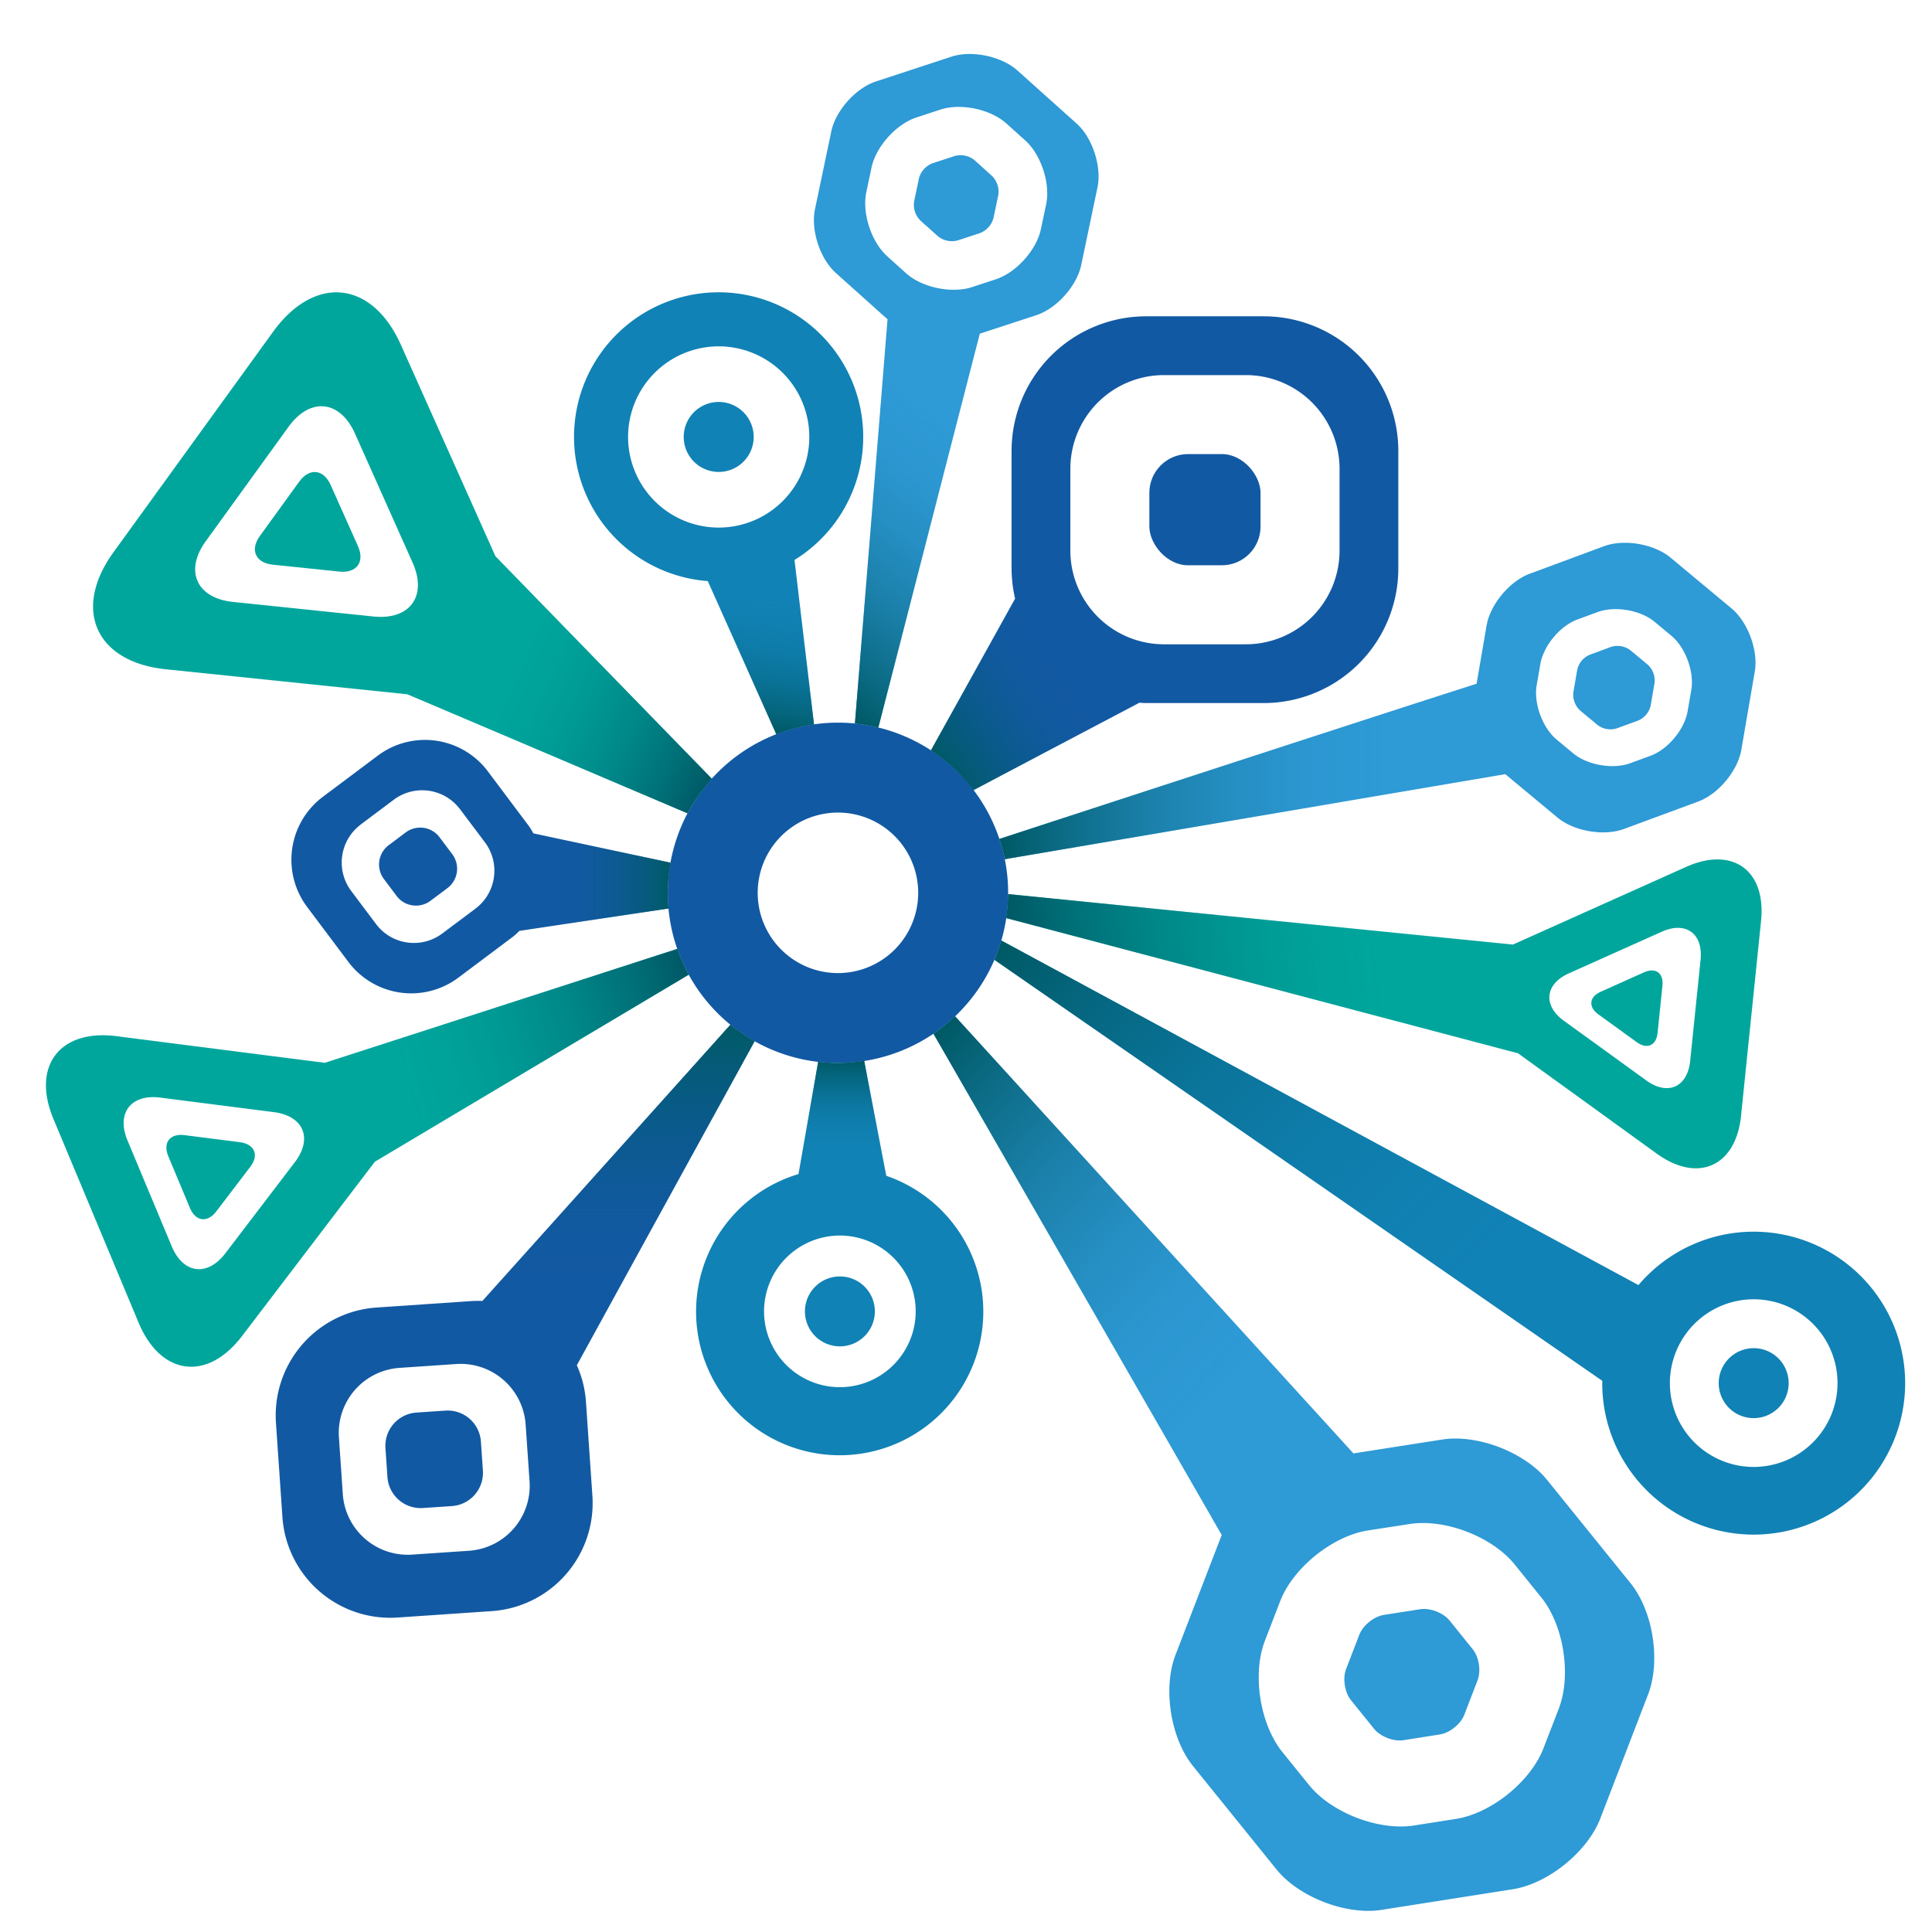 <svg id="Layer_1" data-name="Layer 1" width="28" height="28" xmlns="http://www.w3.org/2000/svg" xmlns:xlink="http://www.w3.org/1999/xlink" viewBox="0 0 1255.02 1255.02">
    <defs>
        <style>.cls-1{fill:#1259a3;}.cls-2{fill:#00a69c;}.cls-3{fill:#1182b5;}.cls-4{fill:#2e9ad6;}.cls-5{fill:url(#linear-gradient);}.cls-6{fill:url(#linear-gradient-2);}.cls-7{fill:url(#linear-gradient-3);}.cls-8{fill:url(#linear-gradient-4);}.cls-9{fill:url(#linear-gradient-5);}.cls-10{fill:url(#linear-gradient-6);}.cls-11{fill:url(#linear-gradient-7);}.cls-12{fill:url(#linear-gradient-8);}.cls-13{fill:url(#linear-gradient-9);}.cls-14{fill:url(#linear-gradient-10);}.cls-15{fill:url(#linear-gradient-11);}.cls-16{fill:url(#linear-gradient-12);}</style>
        <linearGradient id="linear-gradient" x1="693.68" y1="567.67" x2="1031.94" y2="905.93" gradientUnits="userSpaceOnUse">
            <stop offset="0.01" stop-color="#005a66" />
            <stop offset="0.13" stop-color="#005b69" stop-opacity="0.73" />
            <stop offset="0.3" stop-color="#005c6c" stop-opacity="0.41" />
            <stop offset="0.47" stop-color="#005c6e" stop-opacity="0.18" />
            <stop offset="0.62" stop-color="#005d70" stop-opacity="0.05" />
            <stop offset="0.76" stop-color="#005d70" stop-opacity="0" />
        </linearGradient>
        <linearGradient id="linear-gradient-2" x1="574.81" y1="705.35" x2="856.74" y2="968.25" xlink:href="#linear-gradient" />
        <linearGradient id="linear-gradient-3" x1="547.21" y1="689.11" x2="547.21" y2="763.78" xlink:href="#linear-gradient" />
        <linearGradient id="linear-gradient-4" x1="401.78" y1="665.67" x2="401.78" y2="886.86" xlink:href="#linear-gradient" />
        <linearGradient id="linear-gradient-5" x1="454.65" y1="658.52" x2="195.89" y2="732.72" xlink:href="#linear-gradient" />
        <linearGradient id="linear-gradient-6" x1="435.59" y1="573.03" x2="337.39" y2="573.03" xlink:href="#linear-gradient" />
        <linearGradient id="linear-gradient-7" x1="471.49" y1="485.54" x2="285.98" y2="402.94" xlink:href="#linear-gradient" />
        <linearGradient id="linear-gradient-8" x1="487.17" y1="474.61" x2="503.01" y2="361.92" xlink:href="#linear-gradient" />
        <linearGradient id="linear-gradient-9" x1="504.51" y1="431.68" x2="655.6" y2="231.17" xlink:href="#linear-gradient" />
        <linearGradient id="linear-gradient-10" x1="603.34" y1="485.31" x2="712.74" y2="414.26" xlink:href="#linear-gradient" />
        <linearGradient id="linear-gradient-11" x1="649.14" y1="501.14" x2="977.84" y2="501.14" xlink:href="#linear-gradient" />
        <linearGradient id="linear-gradient-12" x1="660.41" y1="652.17" x2="982.68" y2="612.6" xlink:href="#linear-gradient" />
    </defs>
    <title>colored_transparent background</title>
    <path class="cls-1" d="M544.31,469.43A110.56,110.56,0,1,0,654.89,580,110.57,110.57,0,0,0,544.31,469.43Zm0,162.68A52.13,52.13,0,1,1,596.46,580,52.13,52.13,0,0,1,544.31,632.11Z" />
    <path class="cls-2" d="M1095.38,563.1,982.8,613.58,654.85,580.8a112.21,112.21,0,0,1-1.3,15.55l332.59,87.89,90.1,65.17c26.75,19.31,51.37,8.27,54.73-24.55l13-126.61C1147.37,565.42,1125.49,549.62,1095.38,563.1Zm9.31,60.35-6.76,65.73c-1.75,17-14.54,22.76-28.4,12.73L1016,663.18c-13.89-10-12.43-23.94,3.18-30.93l60.3-27C1095.06,598.23,1106.42,606.43,1104.69,623.45Z" />
    <path class="cls-2" d="M1068.06,631.57l-28.39,12.73c-7.34,3.31-8,9.87-1.47,14.57l25.18,18.23c6.55,4.73,12.56,2,13.37-6l3.18-30.94C1080.75,632.13,1075.41,628.3,1068.06,631.57Z" />
    <path class="cls-2" d="M177.21,366.82l43.29,4.48c11.23,1.16,16.64-6.31,12-16.61L214.77,315c-4.61-10.3-13.78-11.24-20.4-2.13l-25.54,35.28C162.23,357.22,166,365.66,177.21,366.82Z" />
    <path class="cls-2" d="M107.74,434.76,264.58,451l182,77.3a111.14,111.14,0,0,1,15.84-22.42L321.81,361.28,260.41,224c-18.71-41.88-56-45.69-82.94-8.58L73.73,358.72C46.85,395.82,62.15,430.08,107.74,434.76Zm25.94-83.2,53.84-74.43c14-19.24,33.32-17.27,43.06,4.48L268,365.42c9.72,21.7-1.68,37.49-25.34,35.06L151.32,391C127.65,388.56,119.72,370.8,133.68,351.56Z" />
    <path class="cls-2" d="M156,742l-36.25-4.63c-9.38-1.2-14.08,4.94-10.43,13.7l14.09,33.7c3.67,8.73,11.35,9.72,17.09,2.17l22.13-29.05C168.4,750.4,165.41,743.26,156,742Z" />
    <path class="cls-2" d="M440,616.4l-229,74L75.72,673.1c-36.89-4.78-55.36,19.46-41,53.79L90.09,859.35c14.41,34.31,44.6,38.17,67.13,8.56L243.5,754.66,447.38,633.15A111.9,111.9,0,0,1,440,616.4ZM191.58,754.88l-45.17,59.24c-11.69,15.34-27.36,13.36-34.81-4.41L82.86,740.92C75.39,723.1,85,710.57,104.12,713L178,722.45C197.18,724.94,203.29,739.5,191.58,754.88Z" />
    <path class="cls-3" d="M489.6,283.85a22.73,22.73,0,1,0-22.72,22.72A22.73,22.73,0,0,0,489.6,283.85Z" />
    <path class="cls-3" d="M504.31,477a109.22,109.22,0,0,1,24.47-6.36L516.11,363.76a93.93,93.93,0,1,0-56.34,13.71ZM408,283.83a58.86,58.86,0,1,1,58.86,58.88A58.91,58.91,0,0,1,408,283.83Z" />
    <path class="cls-3" d="M1139.2,875.77a22.72,22.72,0,1,0,22.71,22.71A22.71,22.71,0,0,0,1139.2,875.77Z" />
    <path class="cls-3" d="M1139.2,800.09a98.17,98.17,0,0,0-74.86,34.69L650.42,610.94A112,112,0,0,1,646,623.5L1040.87,897c0,.51-.07,1-.07,1.49a98.39,98.39,0,1,0,98.4-98.39Zm0,152.83a54.45,54.45,0,1,1,54.45-54.44A54.51,54.51,0,0,1,1139.2,952.92Z" />
    <path class="cls-3" d="M575.72,763.78l-14.34-74.67a110.22,110.22,0,0,1-17.07,1.44,106.74,106.74,0,0,1-12.83-.82l-12.79,72.94a93.29,93.29,0,1,0,57,1.11ZM545.56,901.11a49.25,49.25,0,1,1,49.27-49.26A49.29,49.29,0,0,1,545.56,901.11Z" />
    <path class="cls-3" d="M545.56,829.17a22.71,22.71,0,1,0,22.74,22.68A22.69,22.69,0,0,0,545.56,829.17Z" />
    <path class="cls-4" d="M576.54,207.42,555.35,470a109.17,109.17,0,0,1,15.19,2.7l65.94-255.95,36.7-12c13.19-4.32,26.3-18.95,29.17-32.55l10.57-50.46c2.86-13.6-3.25-32.29-13.61-41.55l-38.39-34.4c-10.35-9.26-29.61-13.29-42.79-9l-49,16.09C556,57.14,542.82,71.8,540,85.4l-10.58,50.44c-2.86,13.6,3.26,32.31,13.6,41.54Zm-13.8-82.53,3.39-16c2.84-13.6,16-28.26,29.17-32.58l15.6-5.13c13.21-4.32,32.45-.29,42.81,9l12.22,11c10.36,9.26,16.48,27.94,13.64,41.54l-3.4,16.06c-2.82,13.6-16,28.26-29.15,32.6l-15.61,5.13c-13.2,4.32-32.46.29-42.84-9l-12.18-11C566,157.18,559.89,138.52,562.74,124.89Z" />
    <path class="cls-4" d="M1059,422.32a14,14,0,0,0-12.43-2.12l-13.95,5.16a13.85,13.85,0,0,0-8.05,9.69l-2.52,14.64a14,14,0,0,0,4.36,11.83l11.44,9.5a13.92,13.92,0,0,0,12.42,2.12l14-5.13a14,14,0,0,0,8-9.69l2.52-14.66a14,14,0,0,0-4.36-11.84Z" />
    <path class="cls-4" d="M609.31,153.51a14.51,14.51,0,0,0,12.75,2.68l14.59-4.8a14.41,14.41,0,0,0,8.69-9.69l3.16-15a14.46,14.46,0,0,0-4.06-12.37L633,104a14.42,14.42,0,0,0-12.75-2.68l-14.61,4.77a14.6,14.6,0,0,0-8.68,9.72l-3.14,15a14.42,14.42,0,0,0,4,12.39Z" />
    <path class="cls-4" d="M1005.05,961.44c-14.6-18.11-45.32-29.92-68.27-26.31l-57.58,9L620.36,660.1a112.46,112.46,0,0,1-14,11.38L793.62,997.12l-30,77.85c-8.36,21.68-3.25,54.2,11.36,72.26l54.19,67.1c14.6,18.08,45.33,29.92,68.29,26.31l85.2-13.39c22.95-3.61,48.55-24.3,56.91-46l31-80.49c8.37-21.7,3.27-54.2-11.34-72.28Zm7.53,148.49-9.9,25.63c-8.34,21.7-33.95,42.39-56.91,46l-27.17,4.27c-23,3.61-53.67-8.22-68.28-26.31l-17.27-21.36c-14.61-18.08-19.72-50.61-11.38-72.31l9.89-25.65c8.36-21.7,34-42.36,56.92-46L915.66,990c23-3.62,53.68,8.22,68.29,26.3l17.25,21.37C1015.81,1055.71,1020.91,1088.23,1012.58,1109.93Z" />
    <path class="cls-4" d="M1124.78,395.2l-39.65-33c-10.69-8.88-30.07-12.2-43.09-7.41L993.68,372.7c-13,4.82-25.63,19.94-28,33.61l-6.49,37.85C905.89,461.11,733.31,517.47,649.14,545a112.34,112.34,0,0,1,3.57,13.13L977.84,502.9l33.94,28.21c10.67,8.87,30,12.2,43.09,7.4l48.37-17.87c13-4.82,25.61-19.94,27.93-33.61l8.74-50.82C1142.25,422.54,1135.42,404.07,1124.78,395.2Zm-26.11,52.94-2.4,13.89c-2,11.77-12.79,24.74-24,28.88l-13.22,4.85c-11.17,4.15-27.82,1.28-37-6.32l-10.84-9c-9.18-7.62-15-23.46-13-35.23l2.41-13.89c2-11.76,12.78-24.73,24-28.88l13.21-4.85c11.19-4.14,27.83-1.3,37,6.34l10.83,9C1094.86,420.56,1100.7,436.38,1098.67,448.14Z" />
    <path class="cls-4" d="M941.62,1052.67c-4.06-5-12.62-8.34-19-7.33l-23.74,3.71c-6.38,1-13.52,6.78-15.85,12.81l-8.63,22.42c-2.33,6-.9,15.09,3.16,20.13l15.08,18.69c4.09,5,12.65,8.34,19,7.33l23.72-3.74c6.4-1,13.54-6.75,15.85-12.8l8.63-22.4c2.33-6,.92-15.12-3.15-20.13Z" />
    <path class="cls-1" d="M257.63,582a15.72,15.72,0,0,0,22,3.16l11-8.22a15.76,15.76,0,0,0,3.16-22.06l-8.25-11a15.74,15.74,0,0,0-22-3.14l-11,8.25a15.71,15.71,0,0,0-3.17,22Z" />
    <path class="cls-1" d="M226.27,624.82a51.05,51.05,0,0,0,71.53,10.23l35.66-26.74a46.71,46.71,0,0,0,3.93-3.61l96.88-14.56c-.32-3.35-.52-6.74-.52-10.16a109.72,109.72,0,0,1,1.84-19.56l-89.11-19.07a48.69,48.69,0,0,0-2.8-4.6l-26.75-35.66a51.06,51.06,0,0,0-71.52-10.22L209.73,517.6a51.11,51.11,0,0,0-10.23,71.54Zm8-89.18,21.49-16.11a30.76,30.76,0,0,1,43.11,6.18L315,547.16a30.82,30.82,0,0,1-6.17,43.11l-21.51,16.11a30.75,30.75,0,0,1-43.07-6.15l-16.12-21.48A30.79,30.79,0,0,1,234.32,535.64Z" />
    <path class="cls-1" d="M380.63,910.51a69.57,69.57,0,0,0-5.92-23.65l115.5-210.51a111,111,0,0,1-15.73-10.68L313.35,845.1a74.34,74.34,0,0,0-7.6.1l-61.17,4.17a70.28,70.28,0,0,0-65.32,74.91l4.19,61.15a70.24,70.24,0,0,0,74.89,65.31l61.16-4.17a70.3,70.3,0,0,0,65.32-74.91Zm-76,96.86-36.84,2.5a42.3,42.3,0,0,1-45.11-39.34l-2.52-36.85a42.32,42.32,0,0,1,39.35-45.11l36.84-2.5a42.33,42.33,0,0,1,45.11,39.34L344,962.26A42.33,42.33,0,0,1,304.6,1007.37Z" />
    <path class="cls-1" d="M820.88,205.47h-76.3a87.46,87.46,0,0,0-87.46,87.47v76.29a87.42,87.42,0,0,0,2.29,19.62l-54.67,98.62a110.89,110.89,0,0,1,27.59,25.81l107.84-56.8c1.48.08,2.93.22,4.41.22h76.3a87.45,87.45,0,0,0,87.46-87.47V292.94A87.46,87.46,0,0,0,820.88,205.47Zm49.29,152.16a60.9,60.9,0,0,1-60.89,60.9h-53.1a60.88,60.88,0,0,1-60.88-60.9V304.54a60.86,60.86,0,0,1,60.88-60.88h53.1a60.89,60.89,0,0,1,60.89,60.88Z" />
    <rect class="cls-1" x="746.62" y="294.97" width="72.22" height="72.24" rx="25.15" />
    <path class="cls-1" d="M289.34,916.33l-18.83,1.27a21.64,21.64,0,0,0-20.12,23.08l1.29,18.83a21.64,21.64,0,0,0,23.06,20.1l18.83-1.27a21.66,21.66,0,0,0,20.12-23.08l-1.29-18.83A21.64,21.64,0,0,0,289.34,916.33Z" />
    <path class="cls-5" d="M650.42,610.94A112,112,0,0,1,646,623.5L1040.87,897a97.87,97.87,0,0,1,23.47-62.21Z" />
    <path class="cls-6" d="M620.36,660.1a112.46,112.46,0,0,1-14,11.38L793.62,997.12l1-2.65c8.35-21.65,34-42.37,56.92-46l27.63-4.34Z" />
    <path class="cls-7" d="M544.31,690.55a106.74,106.74,0,0,1-12.83-.82l-12.79,72.94a92.3,92.3,0,0,1,57,1.11l-14.35-74.67A110.22,110.22,0,0,1,544.31,690.55Z" />
    <path class="cls-8" d="M474.48,665.67,313.35,845.1a70.21,70.21,0,0,1,61.36,41.76l115.5-210.51A111,111,0,0,1,474.48,665.67Z" />
    <path class="cls-9" d="M440,616.4l-254,82c9.4,11.07,21,61.72,22.83,76.86L447.38,633.15A111.46,111.46,0,0,1,440,616.4Z" />
    <path class="cls-10" d="M434.27,590.14c-.32-3.35-.52-6.74-.52-10.16a109.72,109.72,0,0,1,1.84-19.56l-89.12-19.07a50.77,50.77,0,0,1-9.08,63.35Z" />
    <path class="cls-11" d="M462.43,505.9,321.81,361.28l10.81,24.18c18.71,41.83-3.26,72.23-48.87,67.55l-19.17-2,182,77.3A111.14,111.14,0,0,1,462.43,505.9Z" />
    <path class="cls-12" d="M528.78,470.65,516.11,363.76a93.27,93.27,0,0,1-49.23,14.08c-2.4,0-4.75-.18-7.11-.37L504.31,477A109.22,109.22,0,0,1,528.78,470.65Z" />
    <path class="cls-13" d="M570.54,472.69l65.92-255.95-12.28,4c-13.18,4.32-32.45.27-42.77-9l-4.86-4.35L555.35,470A109.43,109.43,0,0,1,570.54,472.69Z" />
    <path class="cls-14" d="M632.33,513.28l107.84-56.8a87.36,87.36,0,0,1-80.76-67.63l-54.67,98.62A110.89,110.89,0,0,1,632.33,513.28Z" />
    <path class="cls-15" d="M959.24,444.16c-53.35,17-225.93,73.31-310.1,100.83a112.34,112.34,0,0,1,3.57,13.13L977.84,502.9l-5.71-4.75c-10.66-8.88-17.49-27.34-15.12-41Z" />
    <path class="cls-16" d="M979.22,615.18l3.58-1.6L654.85,580.8a112.21,112.21,0,0,1-1.3,15.55l332.59,87.89-13-9.43C946.37,655.49,949.12,628.66,979.22,615.18Z" />
</svg>